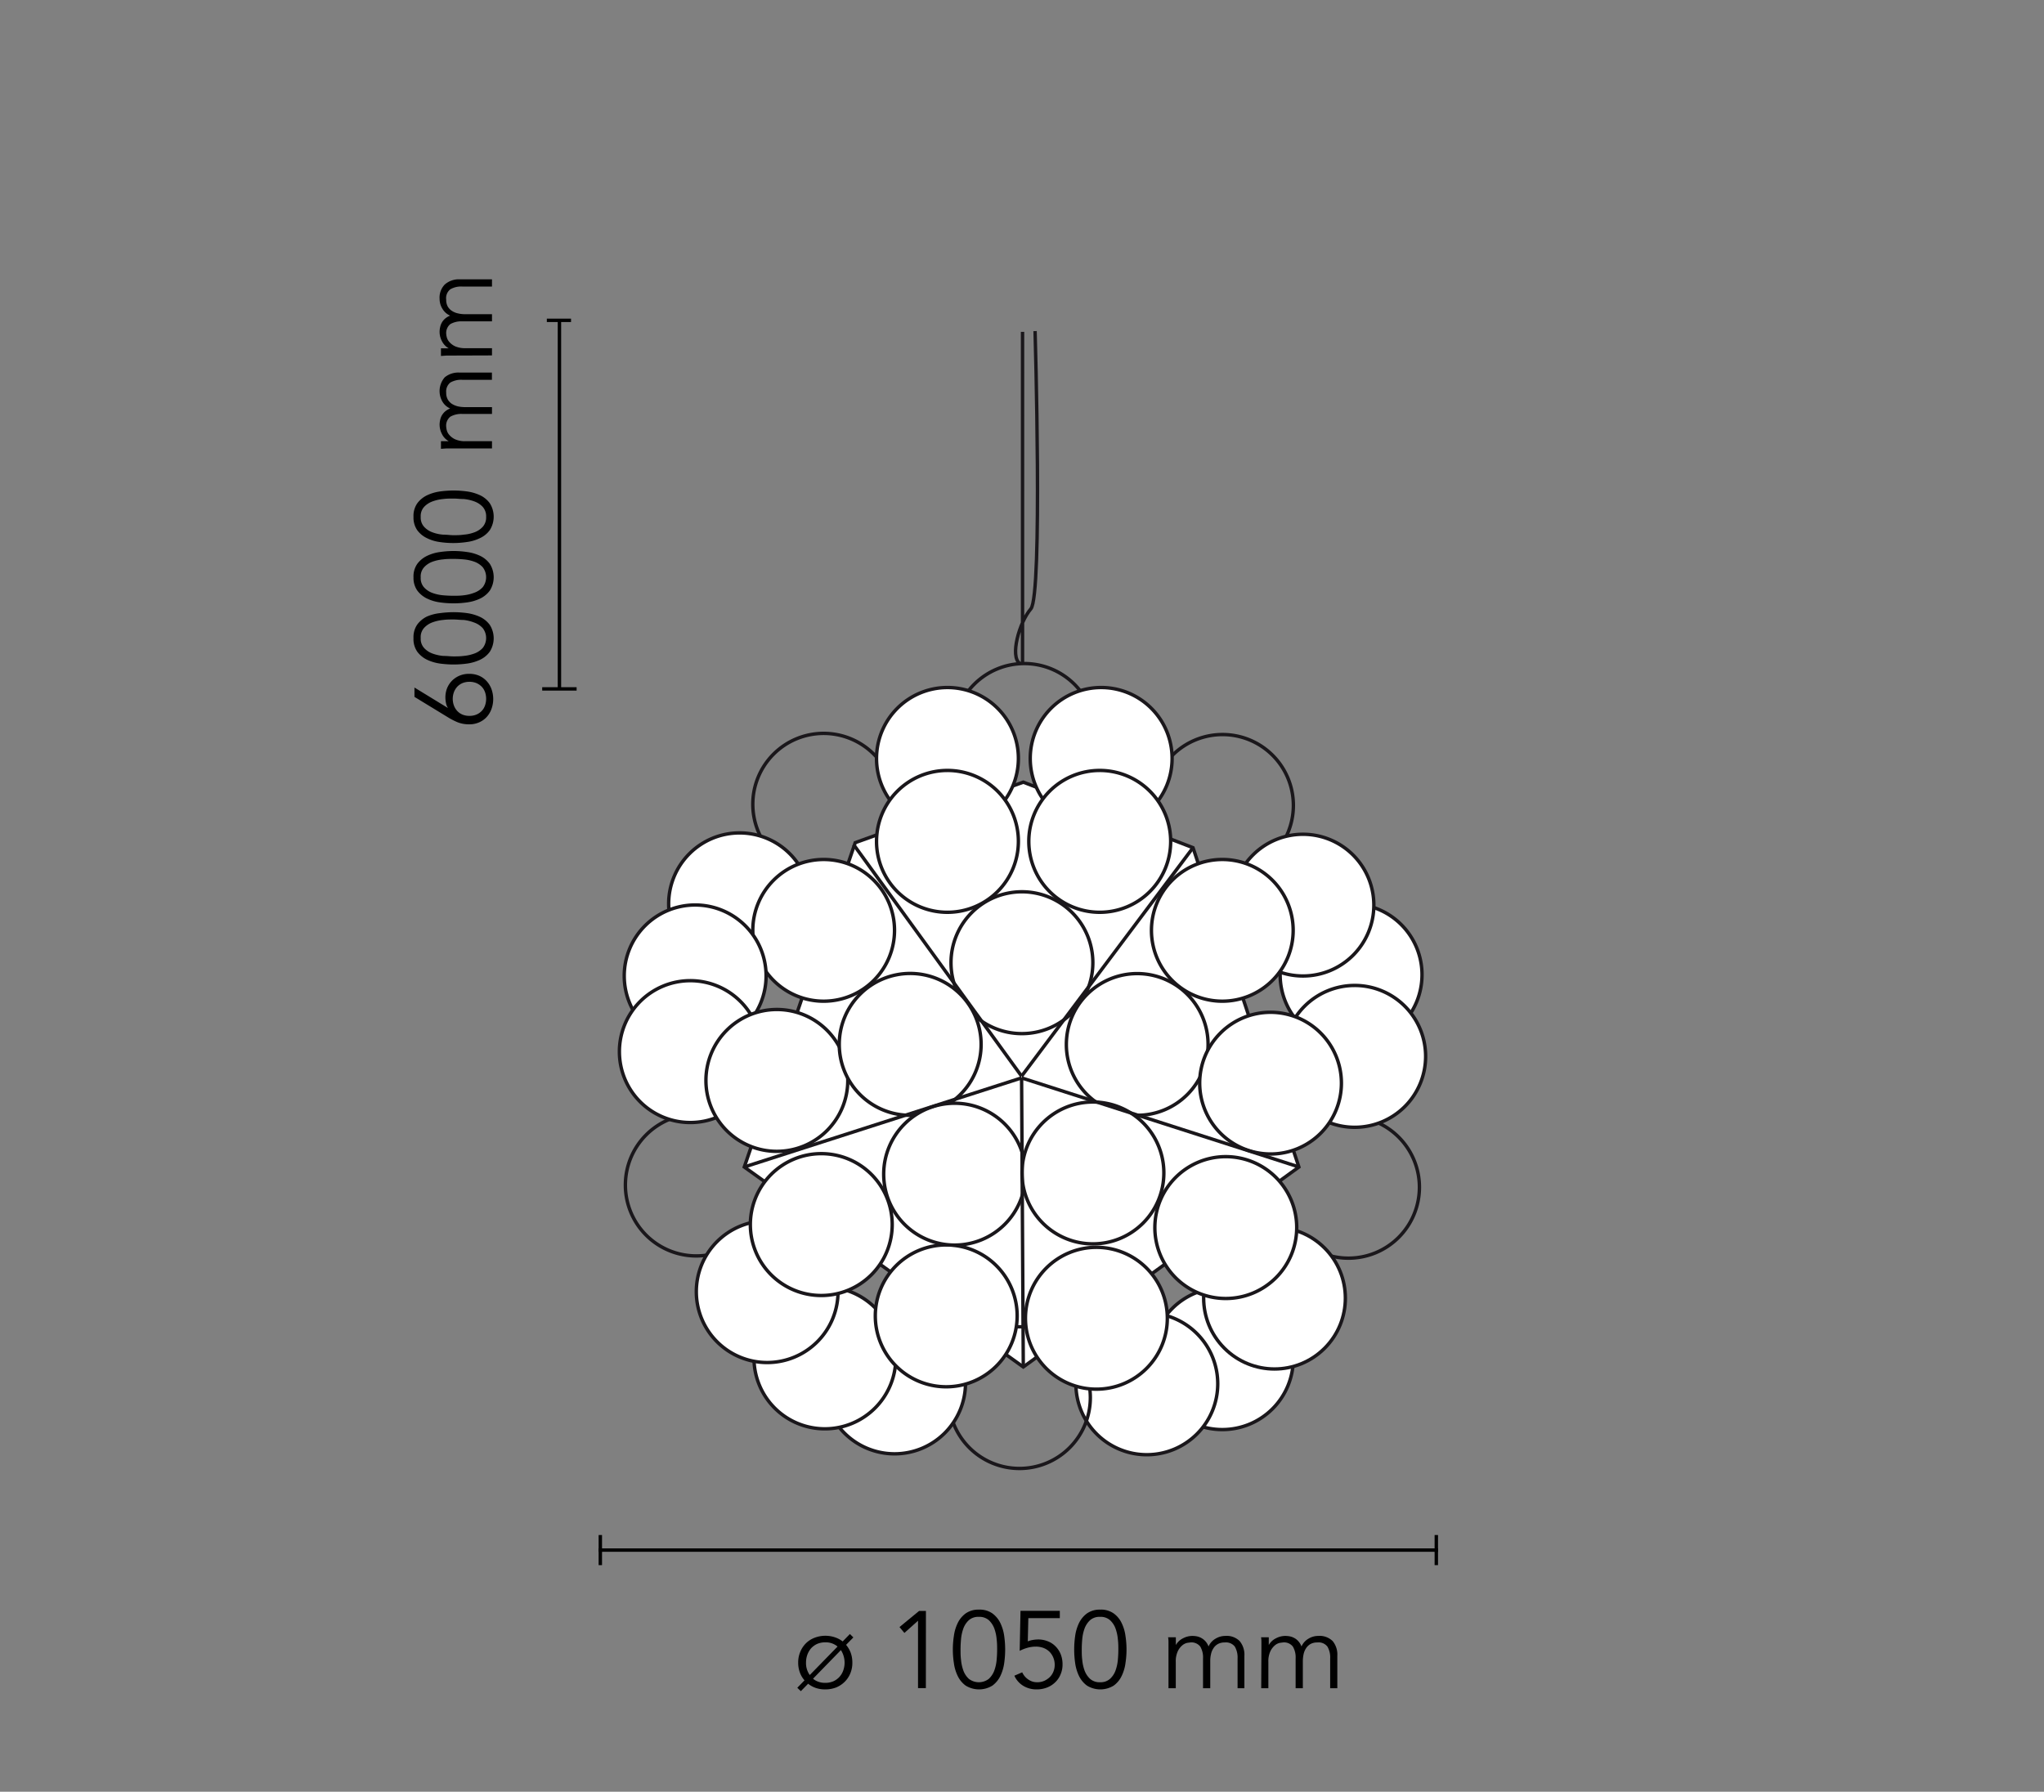 <svg id="taraxacum_88_S2" data-name="taraxacum 88 S2" xmlns="http://www.w3.org/2000/svg" xmlns:xlink="http://www.w3.org/1999/xlink" viewBox="0 0 300 263"><rect x="0" y="0" width="300" height="263" fill="#808080" stroke="none"/><defs><style>.cls-1,.cls-3,.cls-5{fill:none;}.cls-2{isolation:isolate;}.cls-3{stroke:#000;}.cls-3,.cls-5{stroke-width:0.5px;}.cls-4{clip-path:url(#clip-path);}.cls-5{stroke:#1a171b;stroke-miterlimit:3.86;}.cls-6{fill:#fff;}</style><clipPath id="clip-path"><rect id="SVGID" class="cls-1" x="88.11" y="47.02" width="122.7" height="170.12"/></clipPath></defs><title>taraxacum-88-suspension-2-castiglioni-flos-F7440000-spech-tech-02-300x263</title><g class="cls-2"><path d="M124.18,241.44a4,4,0,0,1,.68,1.16,4.2,4.2,0,0,1,.24,1.45,4,4,0,0,1-.29,1.56,3.7,3.7,0,0,1-.83,1.25,3.85,3.85,0,0,1-1.25.83,4.39,4.39,0,0,1-1.61.29,4.15,4.15,0,0,1-1.4-.22,3.72,3.72,0,0,1-1.11-.61l-1.07,1.09-.52-.5,1.06-1.09a3.62,3.62,0,0,1-.69-1.17,4.17,4.17,0,0,1-.24-1.43,4,4,0,0,1,.3-1.57,3.82,3.82,0,0,1,.82-1.25,3.62,3.62,0,0,1,1.26-.82,4.43,4.43,0,0,1,3-.08,3.84,3.84,0,0,1,1.15.61l1.06-1.09.51.5Zm-1.25.25a2.69,2.69,0,0,0-1.81-.62,3,3,0,0,0-1.18.23,2.82,2.82,0,0,0-.88.63,3.1,3.1,0,0,0-.56.95,3.42,3.42,0,0,0-.2,1.17,3,3,0,0,0,.55,1.82Zm-3.6,4.72a2.33,2.33,0,0,0,.8.45,2.86,2.86,0,0,0,1,.16,3,3,0,0,0,1.18-.23,2.7,2.7,0,0,0,1.45-1.58,3.41,3.41,0,0,0-.34-3Z"/><path d="M135.89,247.79h-1.15V237.9l-2,1.79-.72-.86,2.88-2.37h1Z"/><path d="M143.66,236.27a3.24,3.24,0,0,1,2,.56,3.86,3.86,0,0,1,1.17,1.42,6.45,6.45,0,0,1,.56,1.9,14,14,0,0,1,0,3.95,6.45,6.45,0,0,1-.56,1.9,3.86,3.86,0,0,1-1.17,1.42,3.73,3.73,0,0,1-3.93,0,3.76,3.76,0,0,1-1.17-1.42,6.17,6.17,0,0,1-.56-1.9,13.08,13.08,0,0,1,0-3.95,6.17,6.17,0,0,1,.56-1.9,3.76,3.76,0,0,1,1.17-1.42A3.21,3.21,0,0,1,143.66,236.27Zm0,1.06a2.08,2.08,0,0,0-1.46.49,3.08,3.08,0,0,0-.81,1.23,6.18,6.18,0,0,0-.34,1.57c-.05.56-.07,1.06-.07,1.51s0,1,.07,1.5a6.18,6.18,0,0,0,.34,1.57,3.08,3.08,0,0,0,.81,1.23,2.4,2.4,0,0,0,2.93,0,3.19,3.19,0,0,0,.81-1.23,6.18,6.18,0,0,0,.34-1.57c.05-.55.07-1.06.07-1.5s0-.95-.07-1.51a6.18,6.18,0,0,0-.34-1.57,3.19,3.19,0,0,0-.81-1.23A2.09,2.09,0,0,0,143.66,237.33Z"/><path d="M155.55,237.52h-4.62l-.08,3.41a3.21,3.21,0,0,1,.75-.21,5,5,0,0,1,.77-.07,3.75,3.75,0,0,1,1.45.28,3.17,3.17,0,0,1,1.13.76,3.45,3.45,0,0,1,.74,1.15,4,4,0,0,1,.26,1.45,3.64,3.64,0,0,1-.29,1.49,3.3,3.3,0,0,1-.8,1.17,3.56,3.56,0,0,1-1.2.76,4.19,4.19,0,0,1-1.52.27,3.71,3.71,0,0,1-1.93-.51,3.31,3.31,0,0,1-1.33-1.5l1.15-.5a2.53,2.53,0,0,0,.9,1.06,2.22,2.22,0,0,0,1.32.4,2.51,2.51,0,0,0,1-.2,2.87,2.87,0,0,0,.81-.54,2.36,2.36,0,0,0,.54-.8,2.54,2.54,0,0,0,.2-1,2.75,2.75,0,0,0-.21-1.09,2.69,2.69,0,0,0-.57-.86,2.57,2.57,0,0,0-.88-.55,3.18,3.18,0,0,0-1.12-.19,4.53,4.53,0,0,0-1.21.17,6,6,0,0,0-1.15.45l.12-5.87h5.77Z"/><path d="M161.46,236.27a3.21,3.21,0,0,1,2,.56,3.67,3.67,0,0,1,1.17,1.42,6.17,6.17,0,0,1,.56,1.9,13.08,13.08,0,0,1,0,3.95,6.17,6.17,0,0,1-.56,1.9,3.67,3.67,0,0,1-1.17,1.42,3.73,3.73,0,0,1-3.93,0,3.86,3.86,0,0,1-1.17-1.42,6.45,6.45,0,0,1-.56-1.9,14,14,0,0,1,0-3.95,6.45,6.45,0,0,1,.56-1.9,3.86,3.86,0,0,1,1.17-1.42A3.24,3.24,0,0,1,161.46,236.27Zm0,1.06a2.09,2.09,0,0,0-1.47.49,3.19,3.19,0,0,0-.81,1.23,6.18,6.18,0,0,0-.34,1.57c-.05.56-.07,1.06-.07,1.51s0,1,.07,1.5a6.18,6.18,0,0,0,.34,1.57,3.19,3.19,0,0,0,.81,1.23,2.09,2.09,0,0,0,1.47.5,2.07,2.07,0,0,0,1.46-.5,3.08,3.08,0,0,0,.81-1.23,6.18,6.18,0,0,0,.34-1.57c.05-.55.07-1.06.07-1.5s0-.95-.07-1.51a6.18,6.18,0,0,0-.34-1.57,3.08,3.08,0,0,0-.81-1.23A2.06,2.06,0,0,0,161.46,237.33Z"/><path d="M171.5,242c0-.28,0-.56,0-.84s0-.55-.06-.83h1.14v1.14h0a2.44,2.44,0,0,1,1.07-1,2.94,2.94,0,0,1,1.35-.34,3.83,3.83,0,0,1,.65.06,2.28,2.28,0,0,1,.66.24,2.34,2.34,0,0,1,.6.47,2.45,2.45,0,0,1,.47.78,2.43,2.43,0,0,1,1-1.13,2.76,2.76,0,0,1,1.45-.42,2.69,2.69,0,0,1,2.12.76,3.12,3.12,0,0,1,.69,2.17v4.75h-1v-4.37a3.22,3.22,0,0,0-.4-1.74,1.65,1.65,0,0,0-1.49-.61,2,2,0,0,0-1,.23,1.84,1.84,0,0,0-.65.62,2.42,2.42,0,0,0-.36.87,4.25,4.25,0,0,0-.11,1v4h-1.06v-4.37a3.13,3.13,0,0,0-.4-1.74,1.64,1.64,0,0,0-1.49-.61l-.44.06a1.71,1.71,0,0,0-.71.36,2.53,2.53,0,0,0-.66.86,3.51,3.51,0,0,0-.3,1.6v3.84H171.5Z"/><path d="M185.14,242q0-.42,0-.84c0-.27,0-.55-.05-.83h1.13v1.14h0a2.44,2.44,0,0,1,1.07-1,2.94,2.94,0,0,1,1.35-.34,3.83,3.83,0,0,1,.65.06,2.28,2.28,0,0,1,.66.24,2,2,0,0,1,.6.47,2.28,2.28,0,0,1,.47.78,2.48,2.48,0,0,1,1-1.13,2.76,2.76,0,0,1,1.45-.42,2.73,2.73,0,0,1,2.13.76,3.12,3.12,0,0,1,.68,2.17v4.75h-1.05v-4.37a3.13,3.13,0,0,0-.4-1.74,1.64,1.64,0,0,0-1.49-.61,2,2,0,0,0-1,.23,1.93,1.93,0,0,0-.65.62,2.62,2.62,0,0,0-.36.87,4.83,4.83,0,0,0-.11,1v4h-1.06v-4.37a3.13,3.13,0,0,0-.4-1.74,1.63,1.63,0,0,0-1.49-.61l-.44.06a1.71,1.71,0,0,0-.71.36,2.67,2.67,0,0,0-.66.86,3.51,3.51,0,0,0-.3,1.6v3.84h-1.05Z"/></g><line class="cls-3" x1="88.11" y1="227.53" x2="210.81" y2="227.53"/><line class="cls-3" x1="88.11" y1="227.28" x2="88.11" y2="227.79"/><line class="cls-3" x1="210.81" y1="227.28" x2="210.81" y2="227.79"/><line class="cls-3" x1="88.11" y1="225.32" x2="88.11" y2="229.74"/><line class="cls-3" x1="210.81" y1="225.32" x2="210.81" y2="229.74"/><line class="cls-3" x1="82.11" y1="101.12" x2="82.11" y2="47.04"/><line class="cls-3" x1="80.26" y1="47.02" x2="83.81" y2="47.02"/><line class="cls-3" x1="79.58" y1="101.12" x2="84.63" y2="101.12"/><g class="cls-2"><path d="M65.75,103.93l0,0a2,2,0,0,1-.29-.73,4.3,4.3,0,0,1-.09-.84,3.67,3.67,0,0,1,.26-1.37,3.42,3.42,0,0,1,.73-1.09,3.47,3.47,0,0,1,1.1-.73,3.61,3.61,0,0,1,1.41-.26,3.68,3.68,0,0,1,1.43.27,3.27,3.27,0,0,1,1.1.77,3.54,3.54,0,0,1,.72,1.16,4.31,4.31,0,0,1,0,3,3.49,3.49,0,0,1-.72,1.17,3.24,3.24,0,0,1-1.1.76,3.51,3.51,0,0,1-1.43.28,4.6,4.6,0,0,1-1.65-.28,9.53,9.53,0,0,1-1.39-.7l-5-3.05v-1.37Zm3.15,1.15a2.64,2.64,0,0,0,1-.18,2.32,2.32,0,0,0,.78-.52,2.13,2.13,0,0,0,.5-.8,3,3,0,0,0,0-2,2.21,2.21,0,0,0-.5-.8,2.48,2.48,0,0,0-.78-.52,2.81,2.81,0,0,0-2,0,2.33,2.33,0,0,0-.77.52,2.52,2.52,0,0,0-.5.8,2.86,2.86,0,0,0,0,2,2.41,2.41,0,0,0,.5.8,2.18,2.18,0,0,0,.77.52A2.64,2.64,0,0,0,68.9,105.08Z"/><path d="M60.69,93.66a3.24,3.24,0,0,1,.56-2,3.89,3.89,0,0,1,1.43-1.17A6.6,6.6,0,0,1,64.57,90a15.36,15.36,0,0,1,2-.14,15.09,15.09,0,0,1,2,.14,6.77,6.77,0,0,1,1.9.56,3.78,3.78,0,0,1,1.42,1.17,3.69,3.69,0,0,1,0,3.94,3.78,3.78,0,0,1-1.42,1.17,6.77,6.77,0,0,1-1.9.56,15.09,15.09,0,0,1-2,.14,15.36,15.36,0,0,1-2-.14,6.6,6.6,0,0,1-1.89-.56,3.89,3.89,0,0,1-1.43-1.17A3.24,3.24,0,0,1,60.69,93.66Zm1.06,0a2,2,0,0,0,.5,1.46,3.08,3.08,0,0,0,1.23.81,6.11,6.11,0,0,0,1.56.35c.56,0,1.06.07,1.51.07s1,0,1.5-.07a6.09,6.09,0,0,0,1.57-.35,3.08,3.08,0,0,0,1.23-.81,2.38,2.38,0,0,0,0-2.92,3.08,3.08,0,0,0-1.23-.81A6.09,6.09,0,0,0,68.05,91c-.55,0-1-.07-1.5-.07s-1,0-1.51.07a6.11,6.11,0,0,0-1.56.35,3.08,3.08,0,0,0-1.23.81A2,2,0,0,0,61.75,93.66Z"/><path d="M60.69,84.76a3.21,3.21,0,0,1,.56-2,3.89,3.89,0,0,1,1.43-1.17,6.3,6.3,0,0,1,1.89-.56,13.82,13.82,0,0,1,2-.15,13.58,13.58,0,0,1,2,.15,6.45,6.45,0,0,1,1.9.56,3.78,3.78,0,0,1,1.42,1.17,3.67,3.67,0,0,1,0,3.93,3.78,3.78,0,0,1-1.42,1.17,6.45,6.45,0,0,1-1.9.56,13.53,13.53,0,0,1-2,.14,13.76,13.76,0,0,1-2-.14,6.3,6.3,0,0,1-1.89-.56,3.89,3.89,0,0,1-1.43-1.17A3.22,3.22,0,0,1,60.69,84.76Zm1.06,0a2,2,0,0,0,.5,1.47,3.08,3.08,0,0,0,1.23.81,6.1,6.1,0,0,0,1.56.34c.56.05,1.06.07,1.51.07s1,0,1.5-.07A6.09,6.09,0,0,0,69.62,87a3.08,3.08,0,0,0,1.23-.81,2.4,2.4,0,0,0,0-2.93,3.08,3.08,0,0,0-1.23-.81,6.09,6.09,0,0,0-1.57-.34c-.55-.05-1-.07-1.5-.07s-1,0-1.51.07a6.1,6.1,0,0,0-1.56.34,3.08,3.08,0,0,0-1.23.81A2,2,0,0,0,61.75,84.76Z"/><path d="M60.69,75.87a3.24,3.24,0,0,1,.56-2,3.89,3.89,0,0,1,1.43-1.17,6.6,6.6,0,0,1,1.89-.56,15.36,15.36,0,0,1,2-.14,15.09,15.09,0,0,1,2,.14,6.77,6.77,0,0,1,1.9.56,3.78,3.78,0,0,1,1.42,1.17,3.69,3.69,0,0,1,0,3.94A3.66,3.66,0,0,1,70.42,79a6.17,6.17,0,0,1-1.9.56,13.58,13.58,0,0,1-2,.15,13.82,13.82,0,0,1-2-.15A6,6,0,0,1,62.68,79a3.77,3.77,0,0,1-1.43-1.16A3.24,3.24,0,0,1,60.69,75.87Zm1.06,0a2,2,0,0,0,.5,1.46,3.08,3.08,0,0,0,1.23.81,5.71,5.71,0,0,0,1.56.34c.56,0,1.06.08,1.51.08s1,0,1.5-.08a5.7,5.7,0,0,0,1.57-.34,3.08,3.08,0,0,0,1.23-.81,2.05,2.05,0,0,0,.5-1.46,2.09,2.09,0,0,0-.5-1.47,3.17,3.17,0,0,0-1.23-.8,6.09,6.09,0,0,0-1.57-.35c-.55,0-1-.07-1.5-.07s-1,0-1.51.07a6.11,6.11,0,0,0-1.56.35,3.17,3.17,0,0,0-1.23.8A2,2,0,0,0,61.75,75.87Z"/><path d="M66.39,65.82l-.83,0-.84.06V64.76h1.14v0a2.41,2.41,0,0,1-1-1.06,3,3,0,0,1-.34-1.35,3,3,0,0,1,.07-.65,2.42,2.42,0,0,1,.23-.67,2.34,2.34,0,0,1,.47-.6,2.65,2.65,0,0,1,.78-.47,2.45,2.45,0,0,1-1.13-1,3.07,3.07,0,0,1,.34-3.58,3.12,3.12,0,0,1,2.17-.69h4.75v1.06H67.84a3.16,3.16,0,0,0-1.74.4,1.67,1.67,0,0,0-.61,1.49,2,2,0,0,0,.23,1,1.93,1.93,0,0,0,.62.65,3.07,3.07,0,0,0,.87.36,4.9,4.9,0,0,0,1,.11h4v1H67.84a3.25,3.25,0,0,0-1.74.4,1.68,1.68,0,0,0-.61,1.49,2.52,2.52,0,0,0,.07.44,1.62,1.62,0,0,0,.35.71,2.55,2.55,0,0,0,.86.67,3.55,3.55,0,0,0,1.6.29h3.84v1.06Z"/><path d="M66.39,52.19l-.83,0-.84.06V51.13h1.14v0a2.47,2.47,0,0,1-1-1.06,2.91,2.91,0,0,1-.27-2,2.42,2.42,0,0,1,.23-.67,2.34,2.34,0,0,1,.47-.6,2.65,2.65,0,0,1,.78-.47,2.42,2.42,0,0,1-1.13-1,2.73,2.73,0,0,1-.42-1.44,2.76,2.76,0,0,1,.76-2.13A3.12,3.12,0,0,1,67.46,41h4.75v1.06H67.84a3.16,3.16,0,0,0-1.74.4A1.65,1.65,0,0,0,65.49,44a2,2,0,0,0,.23,1,1.9,1.9,0,0,0,.62.64,2.58,2.58,0,0,0,.87.36,4.31,4.31,0,0,0,1,.12h4v1.05H67.84a3.25,3.25,0,0,0-1.74.4A1.68,1.68,0,0,0,65.49,49a2.67,2.67,0,0,0,.07.44,1.62,1.62,0,0,0,.35.71,2.55,2.55,0,0,0,.86.67,3.69,3.69,0,0,0,1.6.29h3.84v1.06Z"/></g><g class="cls-4"><path class="cls-5" d="M91.79,173.94a10.41,10.41,0,1,1,10.41,10.41A10.4,10.4,0,0,1,91.79,173.94Zm18.7-55.9a10.4,10.4,0,1,1,10.4,10.41A10.4,10.4,0,0,1,110.49,118Zm29.44-10.22a10.41,10.41,0,1,1,10.4,10.4A10.41,10.41,0,0,1,139.93,107.82Zm29.1,10.4a10.4,10.4,0,1,1,10.4,10.4A10.39,10.39,0,0,1,169,118.22Zm18.48,56.05a10.41,10.41,0,1,1,10.4,10.41A10.4,10.4,0,0,1,187.51,174.27Z"/></g><polygon class="cls-6" points="125.52 123.69 109.24 171.3 150.19 200.65 190.64 171.3 175.1 124.43 150.19 114.81 125.52 123.69"/><polygon class="cls-5" points="125.52 123.69 109.24 171.3 150.19 200.65 190.64 171.3 175.1 124.43 150.19 114.81 125.52 123.69"/><g class="cls-4"><path class="cls-6" d="M169,199.44a10.41,10.41,0,1,1,10.4,10.4,10.39,10.39,0,0,1-10.4-10.4"/><path class="cls-5" d="M169,199.44a10.41,10.41,0,1,1,10.4,10.4A10.39,10.39,0,0,1,169,199.44Z"/><path class="cls-6" d="M157.91,203.14a10.41,10.41,0,1,1,10.4,10.39,10.4,10.4,0,0,1-10.4-10.39"/><path class="cls-5" d="M157.91,203.14a10.41,10.41,0,1,1,10.4,10.39A10.4,10.4,0,0,1,157.91,203.14Z"/><path class="cls-5" d="M139.23,205.15a10.4,10.4,0,1,1,10.4,10.4A10.4,10.4,0,0,1,139.23,205.15Z"/><path class="cls-6" d="M120.89,203a10.41,10.41,0,1,1,10.4,10.4,10.4,10.4,0,0,1-10.4-10.4"/><path class="cls-5" d="M120.89,203a10.41,10.41,0,1,1,10.4,10.4A10.4,10.4,0,0,1,120.89,203Z"/><path class="cls-6" d="M110.66,199.33a10.41,10.41,0,1,1,10.4,10.4,10.4,10.4,0,0,1-10.4-10.4"/><path class="cls-5" d="M110.66,199.33a10.41,10.41,0,1,1,10.4,10.4A10.4,10.4,0,0,1,110.66,199.33Z"/><path class="cls-6" d="M187.89,143.08a10.41,10.41,0,1,1,10.4,10.41,10.4,10.4,0,0,1-10.4-10.41"/><path class="cls-5" d="M187.89,143.08a10.41,10.41,0,1,1,10.4,10.41A10.4,10.4,0,0,1,187.89,143.08Z"/><path class="cls-6" d="M188.42,155.08a10.41,10.41,0,1,1,10.4,10.39,10.41,10.41,0,0,1-10.4-10.39"/><path class="cls-5" d="M188.42,155.08a10.41,10.41,0,1,1,10.4,10.39A10.41,10.41,0,0,1,188.42,155.08Z"/><path class="cls-5" d="M139.58,141.32a10.41,10.41,0,1,1,10.4,10.4A10.39,10.39,0,0,1,139.58,141.32Z"/><path class="cls-6" d="M98.14,132.68a10.41,10.41,0,1,1,10.4,10.4,10.4,10.4,0,0,1-10.4-10.4"/><path class="cls-5" d="M98.14,132.68a10.41,10.41,0,1,1,10.4,10.4A10.4,10.4,0,0,1,98.14,132.68Z"/><path class="cls-6" d="M151.21,111.34a10.41,10.41,0,1,1,10.41,10.4,10.4,10.4,0,0,1-10.41-10.4"/><path class="cls-5" d="M151.21,111.34a10.41,10.41,0,1,1,10.41,10.4A10.4,10.4,0,0,1,151.21,111.34Z"/><path class="cls-6" d="M128.65,111.34a10.41,10.41,0,1,1,10.4,10.4,10.39,10.39,0,0,1-10.4-10.4"/><path class="cls-5" d="M128.65,111.34a10.41,10.41,0,1,1,10.4,10.4A10.39,10.39,0,0,1,128.65,111.34Z"/><path class="cls-6" d="M110.49,136.56a10.4,10.4,0,1,1,10.4,10.4,10.39,10.39,0,0,1-10.4-10.4"/><path class="cls-5" d="M110.49,136.56a10.4,10.4,0,1,1,10.4,10.4A10.39,10.39,0,0,1,110.49,136.56Z"/><path class="cls-6" d="M128.65,123.51a10.41,10.41,0,1,1,10.4,10.4,10.39,10.39,0,0,1-10.4-10.4"/><path class="cls-5" d="M128.65,123.51a10.41,10.41,0,1,1,10.4,10.4A10.39,10.39,0,0,1,128.65,123.51Z"/><path class="cls-6" d="M151,123.51a10.41,10.41,0,1,1,10.4,10.4,10.4,10.4,0,0,1-10.4-10.4"/><path class="cls-5" d="M151,123.51a10.41,10.41,0,1,1,10.4,10.4A10.4,10.4,0,0,1,151,123.51Z"/><path class="cls-6" d="M180.84,132.86a10.4,10.4,0,1,1,10.4,10.4,10.4,10.4,0,0,1-10.4-10.4"/><path class="cls-5" d="M180.84,132.86a10.4,10.4,0,1,1,10.4,10.4A10.4,10.4,0,0,1,180.84,132.86Z"/><path class="cls-6" d="M169,136.56a10.4,10.4,0,1,1,10.4,10.4,10.39,10.39,0,0,1-10.4-10.4"/><path class="cls-5" d="M169,136.56a10.4,10.4,0,1,1,10.4,10.4A10.39,10.39,0,0,1,169,136.56Z"/><path class="cls-6" d="M91.62,143.26a10.41,10.41,0,1,1,10.4,10.4,10.41,10.41,0,0,1-10.4-10.4"/><path class="cls-5" d="M91.62,143.26a10.41,10.41,0,1,1,10.4,10.4A10.41,10.41,0,0,1,91.62,143.26Z"/><path class="cls-6" d="M90.91,154.37a10.41,10.41,0,1,1,10.41,10.4,10.4,10.4,0,0,1-10.41-10.4"/><path class="cls-5" d="M90.91,154.37a10.41,10.41,0,1,1,10.41,10.4A10.4,10.4,0,0,1,90.91,154.37Z"/><path class="cls-6" d="M103.61,158.6A10.41,10.41,0,1,1,114,169a10.4,10.4,0,0,1-10.4-10.4"/><path class="cls-5" d="M103.61,158.6A10.41,10.41,0,1,1,114,169,10.4,10.4,0,0,1,103.61,158.6Z"/><path class="cls-6" d="M123.18,153.31a10.41,10.41,0,1,1,10.4,10.4,10.4,10.4,0,0,1-10.4-10.4"/><path class="cls-5" d="M123.18,153.31a10.41,10.41,0,1,1,10.4,10.4A10.4,10.4,0,0,1,123.18,153.31Z"/><path class="cls-6" d="M156.51,153.31a10.4,10.4,0,1,1,10.4,10.4,10.39,10.39,0,0,1-10.4-10.4"/><path class="cls-5" d="M156.51,153.31a10.4,10.4,0,1,1,10.4,10.4A10.39,10.39,0,0,1,156.51,153.31Z"/><path class="cls-6" d="M176.08,159a10.4,10.4,0,1,1,10.4,10.39A10.41,10.41,0,0,1,176.08,159"/><path class="cls-5" d="M176.08,159a10.4,10.4,0,1,1,10.4,10.39A10.41,10.41,0,0,1,176.08,159Z"/><path class="cls-6" d="M128.47,193.16a10.41,10.41,0,1,1,10.4,10.4,10.4,10.4,0,0,1-10.4-10.4"/><path class="cls-5" d="M128.47,193.16a10.41,10.41,0,1,1,10.4,10.4A10.4,10.4,0,0,1,128.47,193.16Z"/><path class="cls-6" d="M129.7,172.35a10.41,10.41,0,1,1,10.41,10.41,10.41,10.41,0,0,1-10.41-10.41"/><path class="cls-5" d="M129.7,172.35a10.41,10.41,0,1,1,10.41,10.41A10.41,10.41,0,0,1,129.7,172.35Z"/><path class="cls-6" d="M150,172.18a10.41,10.41,0,1,1,10.4,10.4,10.4,10.4,0,0,1-10.4-10.4"/><path class="cls-5" d="M150,172.18a10.41,10.41,0,1,1,10.4,10.4A10.4,10.4,0,0,1,150,172.18Z"/><path class="cls-6" d="M150.51,193.51a10.41,10.41,0,1,1,10.4,10.4,10.4,10.4,0,0,1-10.4-10.4"/><path class="cls-5" d="M150.51,193.51a10.41,10.41,0,1,1,10.4,10.4A10.4,10.4,0,0,1,150.51,193.51Z"/><path class="cls-6" d="M102.2,189.64A10.4,10.4,0,1,1,112.6,200a10.4,10.4,0,0,1-10.4-10.4"/><path class="cls-5" d="M102.2,189.64A10.4,10.4,0,1,1,112.6,200,10.4,10.4,0,0,1,102.2,189.64Z"/><path class="cls-6" d="M110.13,179.76a10.41,10.41,0,1,1,10.4,10.4,10.4,10.4,0,0,1-10.4-10.4"/><path class="cls-5" d="M110.13,179.76a10.41,10.41,0,1,1,10.4,10.4A10.4,10.4,0,0,1,110.13,179.76Z"/><path class="cls-6" d="M176.66,190.55a10.4,10.4,0,1,1,10.4,10.4,10.4,10.4,0,0,1-10.4-10.4"/><circle class="cls-5" cx="187.06" cy="190.55" r="10.4" transform="translate(-79.95 188.08) rotate(-45)"/><path class="cls-6" d="M169.5,180.19a10.41,10.41,0,1,1,10.4,10.41,10.4,10.4,0,0,1-10.4-10.41"/><path class="cls-5" d="M169.5,180.19a10.41,10.41,0,1,1,10.4,10.41A10.4,10.4,0,0,1,169.5,180.19Z"/><path class="cls-5" d="M109.25,171.29l40.69-13.07m0-.25-24.66-34m24.66,34,25.16-33.54m15.54,46.86-40.7-13.07m0,0,.25,42.43m-.11-103.39V48.71m1.84-.11s1.12,38.73-.62,40.77-3.07,7-1.64,8"/><path class="cls-5" d="M-30.55,148.59a8.3,8.3,0,0,1,8.3-8.3,8.29,8.29,0,0,1,8.3,8.3,8.3,8.3,0,0,1-8.3,8.3A8.31,8.31,0,0,1-30.55,148.59ZM-15.64,104a8.31,8.31,0,0,1,8.3-8.31A8.3,8.3,0,0,1,1,104a8.29,8.29,0,0,1-8.3,8.29A8.3,8.3,0,0,1-15.64,104ZM7.85,95.84a8.3,8.3,0,1,1,8.3,8.3A8.3,8.3,0,0,1,7.85,95.84Zm23.21,8.3a8.3,8.3,0,1,1,8.3,8.29A8.29,8.29,0,0,1,31.06,104.14ZM45.8,148.85a8.3,8.3,0,1,1,8.3,8.3A8.31,8.31,0,0,1,45.8,148.85Z"/><polygon class="cls-6" points="-3.64 108.5 -16.63 146.47 16.03 169.89 48.3 146.47 35.91 109.09 16.03 101.42 -3.64 108.5"/><polygon class="cls-5" points="-3.64 108.5 -16.63 146.47 16.03 169.89 48.3 146.47 35.91 109.09 16.03 101.42 -3.64 108.5"/><path class="cls-6" d="M31.05,168.92a8.3,8.3,0,1,1,8.3,8.3,8.29,8.29,0,0,1-8.3-8.3"/><path class="cls-5" d="M31.05,168.92a8.3,8.3,0,1,1,8.3,8.3A8.29,8.29,0,0,1,31.05,168.92Z"/><path class="cls-6" d="M22.19,171.87a8.3,8.3,0,1,1,8.3,8.3,8.3,8.3,0,0,1-8.3-8.3"/><circle class="cls-5" cx="30.49" cy="171.87" r="8.3" transform="translate(-112.6 71.9) rotate(-45)"/><path class="cls-5" d="M7.29,173.48a8.3,8.3,0,1,1,8.3,8.3A8.29,8.29,0,0,1,7.29,173.48Z"/><path class="cls-6" d="M-7.34,171.79A8.3,8.3,0,1,1,1,180.1a8.31,8.31,0,0,1-8.3-8.31"/><path class="cls-5" d="M-7.34,171.79A8.3,8.3,0,1,1,1,180.1,8.31,8.31,0,0,1-7.34,171.79Z"/><path class="cls-6" d="M-15.5,168.84a8.31,8.31,0,0,1,8.3-8.3,8.3,8.3,0,0,1,8.3,8.3,8.29,8.29,0,0,1-8.3,8.3,8.3,8.3,0,0,1-8.3-8.3"/><ellipse class="cls-5" cx="-7.2" cy="168.84" rx="8.3" ry="8.3" transform="translate(-176.02 161.13) rotate(-89.83)"/><path class="cls-6" d="M46.11,124a8.3,8.3,0,1,1,8.3,8.3,8.3,8.3,0,0,1-8.3-8.3"/><path class="cls-5" d="M46.11,124a8.3,8.3,0,1,1,8.3,8.3A8.3,8.3,0,0,1,46.11,124Z"/><path class="cls-6" d="M46.53,133.54a8.3,8.3,0,1,1,8.3,8.29,8.3,8.3,0,0,1-8.3-8.29"/><path class="cls-5" d="M46.53,133.54a8.3,8.3,0,1,1,8.3,8.29A8.3,8.3,0,0,1,46.53,133.54Z"/><path class="cls-5" d="M7.57,122.56a8.3,8.3,0,1,1,8.3,8.3A8.29,8.29,0,0,1,7.57,122.56Z"/><path class="cls-6" d="M16.85,98.65a8.3,8.3,0,1,1,8.3,8.3,8.31,8.31,0,0,1-8.3-8.3"/><path class="cls-5" d="M16.85,98.65a8.3,8.3,0,1,1,8.3,8.3A8.31,8.31,0,0,1,16.85,98.65Z"/><path class="cls-6" d="M-1.15,98.65a8.3,8.3,0,1,1,8.3,8.3,8.3,8.3,0,0,1-8.3-8.3"/><path class="cls-5" d="M-1.15,98.65a8.3,8.3,0,1,1,8.3,8.3A8.3,8.3,0,0,1-1.15,98.65Z"/><path class="cls-6" d="M-15.64,118.77a8.3,8.3,0,0,1,8.3-8.3,8.29,8.29,0,0,1,8.3,8.3,8.29,8.29,0,0,1-8.3,8.29,8.3,8.3,0,0,1-8.3-8.29"/><path class="cls-5" d="M-15.64,118.77a8.3,8.3,0,0,1,8.3-8.3,8.29,8.29,0,0,1,8.3,8.3,8.29,8.29,0,0,1-8.3,8.29A8.3,8.3,0,0,1-15.64,118.77Z"/><path class="cls-6" d="M-1.15,108.36a8.3,8.3,0,1,1,8.3,8.29,8.29,8.29,0,0,1-8.3-8.29"/><circle class="cls-5" cx="7.15" cy="108.36" r="8.3" transform="translate(-99.3 86.9) rotate(-74.83)"/><path class="cls-6" d="M16.71,108.36a8.3,8.3,0,1,1,8.3,8.29,8.3,8.3,0,0,1-8.3-8.29"/><path class="cls-5" d="M16.71,108.36a8.3,8.3,0,1,1,8.3,8.29A8.3,8.3,0,0,1,16.71,108.36Z"/><path class="cls-6" d="M40.48,115.81a8.3,8.3,0,1,1,8.3,8.3,8.31,8.31,0,0,1-8.3-8.3"/><path class="cls-5" d="M40.48,115.81a8.3,8.3,0,1,1,8.3,8.3A8.31,8.31,0,0,1,40.48,115.81Z"/><path class="cls-6" d="M31.06,118.77a8.3,8.3,0,1,1,8.3,8.29,8.29,8.29,0,0,1-8.3-8.29"/><path class="cls-5" d="M31.06,118.77a8.3,8.3,0,1,1,8.3,8.29A8.29,8.29,0,0,1,31.06,118.77Z"/><path class="cls-6" d="M-5.51,132.13a8.3,8.3,0,1,1,8.3,8.3,8.29,8.29,0,0,1-8.3-8.3"/><path class="cls-5" d="M-5.51,132.13a8.3,8.3,0,1,1,8.3,8.3A8.29,8.29,0,0,1-5.51,132.13Z"/><path class="cls-6" d="M21.07,132.13a8.3,8.3,0,1,1,8.3,8.3,8.29,8.29,0,0,1-8.3-8.3"/><path class="cls-5" d="M21.07,132.13a8.3,8.3,0,1,1,8.3,8.3A8.29,8.29,0,0,1,21.07,132.13Z"/><path class="cls-6" d="M36.68,136.63a8.3,8.3,0,1,1,8.31,8.3,8.31,8.31,0,0,1-8.31-8.3"/><path class="cls-5" d="M36.68,136.63a8.3,8.3,0,1,1,8.31,8.3A8.31,8.31,0,0,1,36.68,136.63Z"/><path class="cls-6" d="M-1.29,163.92a8.3,8.3,0,1,1,8.3,8.3,8.29,8.29,0,0,1-8.3-8.3"/><path class="cls-5" d="M-1.29,163.92a8.3,8.3,0,1,1,8.3,8.3A8.29,8.29,0,0,1-1.29,163.92Z"/><path class="cls-6" d="M-.31,147.32a8.3,8.3,0,1,1,8.3,8.3,8.31,8.31,0,0,1-8.3-8.3"/><path class="cls-5" d="M-.31,147.32a8.3,8.3,0,1,1,8.3,8.3A8.31,8.31,0,0,1-.31,147.32Z"/><path class="cls-6" d="M15.87,147.18a8.3,8.3,0,1,1,8.3,8.3,8.3,8.3,0,0,1-8.3-8.3"/><path class="cls-5" d="M15.87,147.18a8.3,8.3,0,1,1,8.3,8.3A8.3,8.3,0,0,1,15.87,147.18Z"/><path class="cls-6" d="M16.29,164.2a8.3,8.3,0,1,1,8.3,8.3,8.31,8.31,0,0,1-8.3-8.3"/><circle class="cls-5" cx="24.59" cy="164.2" r="8.3" transform="translate(-2.41 0.38) rotate(-0.84)"/><path class="cls-6" d="M-15.92,153.23a8.29,8.29,0,0,1,8.3-8.3,8.3,8.3,0,0,1,8.3,8.3,8.31,8.31,0,0,1-8.3,8.3,8.3,8.3,0,0,1-8.3-8.3"/><path class="cls-5" d="M-15.92,153.23a8.29,8.29,0,0,1,8.3-8.3,8.3,8.3,0,0,1,8.3,8.3,8.31,8.31,0,0,1-8.3,8.3A8.3,8.3,0,0,1-15.92,153.23Z"/><path class="cls-6" d="M37.15,161.84a8.3,8.3,0,1,1,8.29,8.3,8.29,8.29,0,0,1-8.29-8.3"/><ellipse class="cls-5" cx="45.44" cy="161.84" rx="8.3" ry="8.3" transform="translate(-0.5 0.14) rotate(-0.18)"/><path class="cls-6" d="M31.44,153.57a8.3,8.3,0,1,1,8.3,8.31,8.3,8.3,0,0,1-8.3-8.31"/><ellipse class="cls-5" cx="39.74" cy="153.57" rx="8.3" ry="8.3" transform="translate(-113.96 192.82) rotate(-89.82)"/><path class="cls-5" d="M-16.63,146.47,15.84,136m0-.19L-3.84,108.7m19.68,27.15,20.07-26.76M48.3,146.47,15.84,136m0,0L16,169.89m-.09-82.48V48.69m1.47-.09s.9,30.89-.49,32.53-2.45,5.55-1.31,6.37"/></g></svg>
